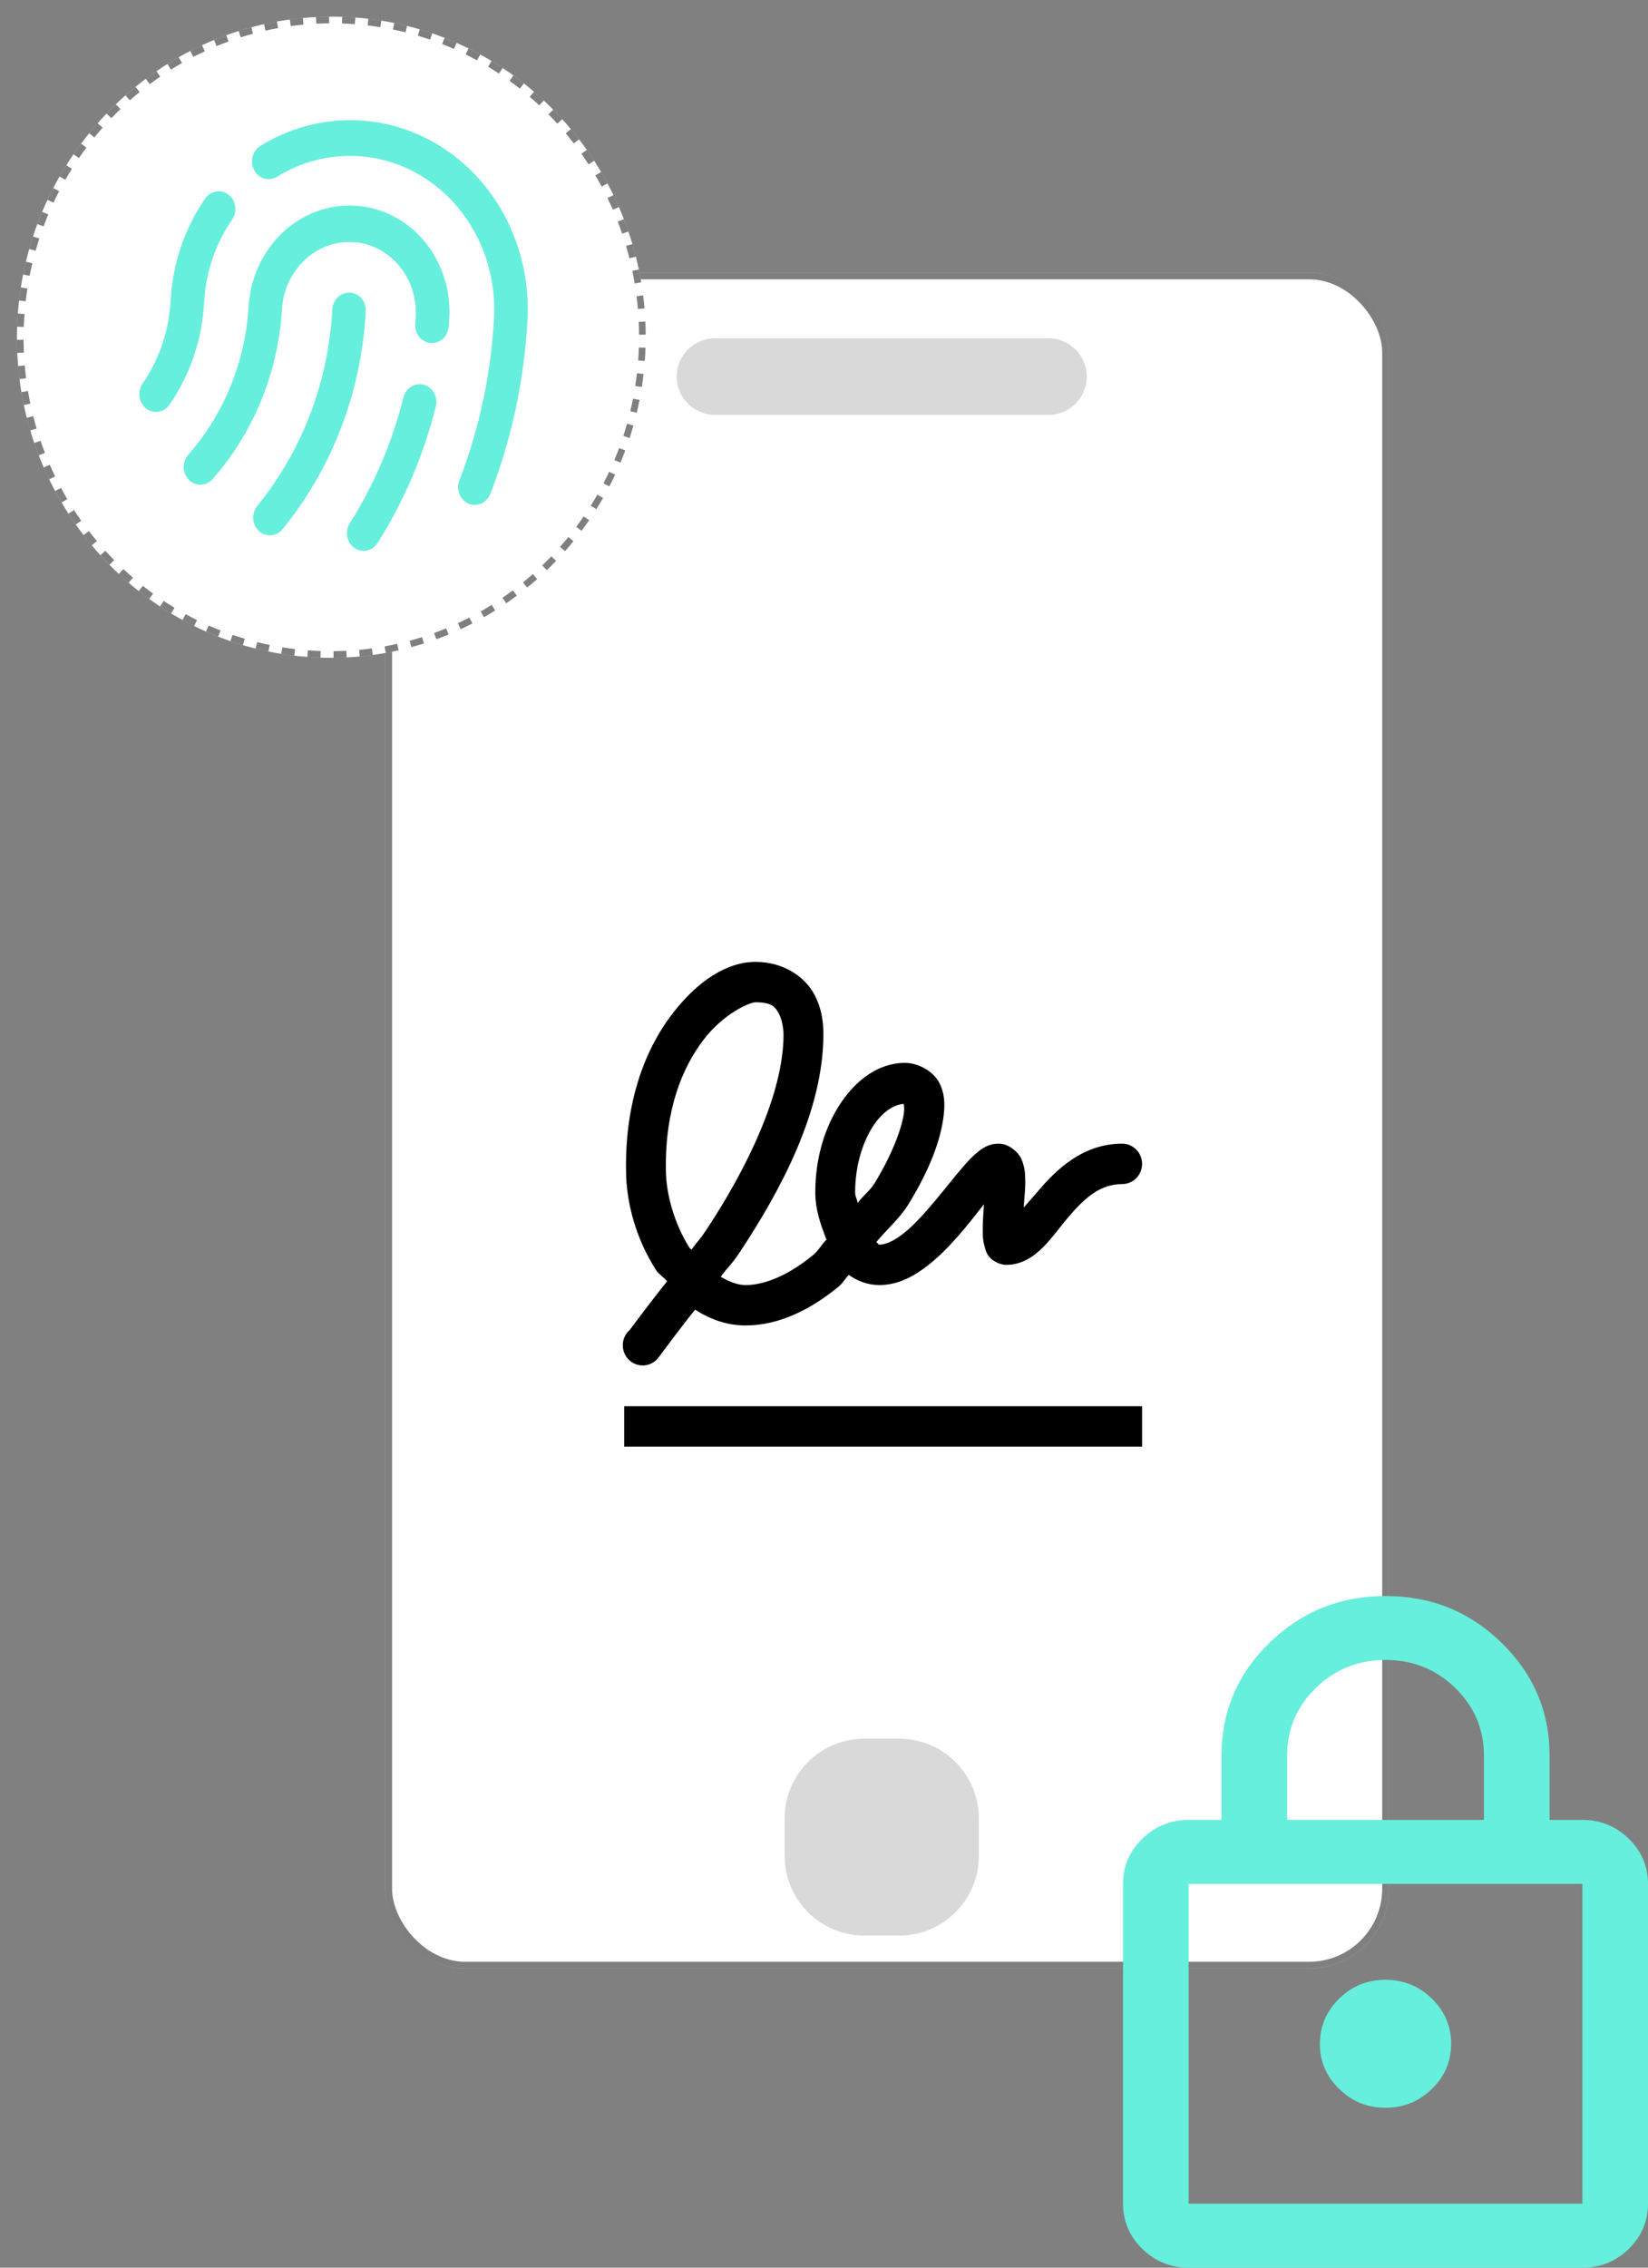 <svg width="248" height="341" viewBox="0 0 248 341" fill="none" xmlns="http://www.w3.org/2000/svg">
<rect x="0" y="0" width="248" height="341" fill="#808080" stroke="none"/>
<rect x="58" y="41" width="151" height="255" rx="12" fill="white"/>
<rect x="58.5" y="41.5" width="150" height="254" rx="11.5" stroke="black" stroke-opacity="0.5"/>
<path d="M101.839 56.629C101.839 53.449 104.417 50.871 107.597 50.871H157.78C160.96 50.871 163.538 53.449 163.538 56.629C163.538 59.809 160.96 62.387 157.78 62.387H107.597C104.417 62.387 101.839 59.809 101.839 56.629Z" fill="#D9D9D9"/>
<path d="M118.075 273.452C118.075 266.824 123.448 261.452 130.075 261.452H135.301C141.928 261.452 147.301 266.824 147.301 273.452V279.065C147.301 285.692 141.928 291.065 135.301 291.065H130.075C123.448 291.065 118.075 285.692 118.075 279.065V273.452Z" fill="#D9D9D9"/>
<path d="M113.697 144.645C109.443 144.645 104.995 147.43 101.05 152.618C97.106 157.805 94.054 165.623 94.213 175.968C94.213 180.907 95.769 186.386 98.709 190.963C99.141 191.637 99.887 192.041 100.394 192.673C98.332 195.197 94.774 199.98 94.774 199.98C94.454 200.256 94.196 200.596 94.014 200.98C93.833 201.363 93.734 201.78 93.721 202.205C93.709 202.63 93.785 203.052 93.945 203.446C94.104 203.839 94.343 204.194 94.646 204.487C94.949 204.781 95.31 205.007 95.705 205.151C96.099 205.294 96.519 205.352 96.938 205.321C97.356 205.29 97.763 205.17 98.133 204.97C98.502 204.769 98.827 204.492 99.084 204.156C99.084 204.156 102.69 199.267 104.608 196.943C106.821 198.368 109.351 199.315 112.198 199.315C117.318 199.315 122.126 196.834 126.248 193.429C126.832 192.949 127.186 192.241 127.746 191.722C129.068 192.661 130.624 193.241 132.336 193.241C135.21 193.241 137.65 191.853 139.739 190.203C141.826 188.554 143.615 186.568 145.264 184.603C146.37 183.285 147.179 182.191 148.075 181.092C147.965 182.522 147.875 183.932 147.887 185.268C147.893 185.967 147.923 186.595 148.168 187.452C148.288 187.877 148.396 188.466 148.918 189.064C149.439 189.663 150.5 190.203 151.445 190.203C153.894 190.203 155.716 188.812 157.065 187.452C158.414 186.088 159.496 184.521 160.722 183.084C163.162 180.214 165.512 178.055 168.869 178.055C169.664 178.055 170.427 177.735 170.989 177.165C171.551 176.595 171.867 175.823 171.867 175.017C171.867 174.212 171.551 173.439 170.989 172.87C170.427 172.3 169.664 171.98 168.869 171.98C162.934 171.98 158.947 175.898 156.223 179.099C155.377 180.093 154.742 180.77 154.071 181.566C154.077 181.456 154.062 181.392 154.071 181.28C154.184 179.737 154.37 178.234 154.256 176.724C154.225 175.873 154.034 175.036 153.693 174.258C153.273 173.329 151.87 171.98 150.321 171.98C148.699 171.98 147.785 172.703 147.044 173.31C146.304 173.918 145.656 174.623 144.982 175.397C143.633 176.946 142.209 178.787 140.675 180.618C139.137 182.449 137.509 184.26 135.989 185.459C134.473 186.656 133.211 187.166 132.336 187.166C132.138 187.166 132.036 186.823 131.868 186.787C133.448 184.864 135.39 183.212 136.646 181.186C139.383 176.764 141.286 172.387 141.892 168.563C142.194 166.65 142.302 164.791 141.424 162.963C140.543 161.137 138.247 159.831 136.178 159.831C132.147 159.831 128.756 162.474 126.436 166C124.113 169.529 122.689 174.158 122.689 179.288C122.689 181.951 123.514 184.19 124.374 186.407C123.661 187.105 123.145 188.077 122.408 188.685C118.943 191.546 115.319 193.241 112.198 193.241C110.84 193.241 109.629 192.639 108.451 192.008C109.851 190.118 109.959 190.367 111.449 188.114C117.588 178.823 123.906 166.947 123.906 155.564C123.906 154.212 123.817 151.767 122.408 149.298C120.999 146.829 117.857 144.645 113.697 144.645ZM113.697 150.72C116.131 150.72 116.623 151.388 117.162 152.332C117.702 153.277 117.911 154.786 117.911 155.561C117.911 164.527 112.24 175.938 106.389 184.794C105.193 186.604 105.193 186.355 104.048 187.926C103.967 187.804 103.847 187.765 103.766 187.64C101.536 184.168 100.208 179.531 100.208 175.965V175.874C100.067 166.777 102.726 160.49 105.828 156.414C108.928 152.338 112.852 150.72 113.697 150.72ZM135.989 166C136.031 166.225 136.145 166.626 135.989 167.613C135.603 170.055 134.02 174.03 131.586 177.96C130.918 179.039 129.839 179.843 129.059 180.903C128.987 180.272 128.685 179.98 128.685 179.288C128.685 175.309 129.824 171.716 131.4 169.323C132.905 167.032 134.647 166.088 135.989 166ZM93.931 211.464V217.538H171.867V211.464H93.931Z" fill="black"/>
<path d="M97.096 53.285C95.647 79.871 73.325 100.271 47.237 98.85C21.149 97.429 1.174 74.724 2.623 48.138C4.071 21.552 26.394 1.152 52.482 2.574C78.57 3.995 98.544 26.699 97.096 53.285Z" fill="white"/>
<path d="M47.291 97.851L47.237 98.85L46.626 98.813C46.5 98.804 46.374 98.794 46.248 98.784L46.323 97.789C46.645 97.813 46.968 97.834 47.291 97.851ZM48.26 97.894L48.225 98.892C47.896 98.881 47.567 98.868 47.237 98.85L47.291 97.851C47.614 97.869 47.938 97.883 48.26 97.894ZM42.49 97.336C43.122 97.438 43.759 97.527 44.401 97.603L44.284 98.595C43.628 98.518 42.977 98.426 42.33 98.322L42.49 97.336ZM52.154 98.525L52.17 98.858C51.516 98.891 50.859 98.912 50.198 98.917L50.191 97.918C50.837 97.913 51.481 97.894 52.121 97.861L52.154 98.525ZM38.704 96.562C39.327 96.717 39.955 96.859 40.588 96.989L40.487 97.478L40.488 97.48L40.44 97.712L40.388 97.968C39.74 97.835 39.098 97.689 38.461 97.531L38.704 96.562ZM56.102 98.492C55.452 98.581 54.798 98.656 54.14 98.717L54.117 98.457L54.094 98.221L54.048 97.722C54.692 97.662 55.332 97.589 55.968 97.502L56.102 98.492ZM34.999 95.467C35.607 95.675 36.221 95.871 36.84 96.053L36.556 97.011C35.923 96.824 35.297 96.624 34.676 96.411L34.999 95.467ZM59.987 97.79C59.347 97.934 58.702 98.065 58.053 98.182L57.876 97.2C58.511 97.085 59.143 96.957 59.769 96.817L59.987 97.79ZM31.403 94.061C31.991 94.32 32.586 94.568 33.187 94.803L32.824 95.73C32.209 95.49 31.601 95.239 31 94.974L31.403 94.061ZM63.798 96.761C63.171 96.959 62.539 97.142 61.902 97.314L61.644 96.353C62.266 96.185 62.884 96.004 63.496 95.81L63.798 96.761ZM27.937 92.355C28.502 92.663 29.074 92.96 29.652 93.245L29.43 93.693L29.431 93.694L29.21 94.139C28.619 93.848 28.036 93.543 27.459 93.228L27.937 92.355ZM67.127 94.49L67.507 95.41C66.899 95.661 66.286 95.9 65.667 96.126L65.497 95.659L65.326 95.189C65.932 94.968 66.533 94.735 67.127 94.49ZM24.629 90.36C25.166 90.715 25.71 91.059 26.262 91.392L26.003 91.82L26.004 91.821L25.804 92.152L25.747 92.246C25.183 91.906 24.625 91.556 24.077 91.194L24.629 90.36ZM71.09 93.755C70.506 94.056 69.913 94.343 69.316 94.62L69.27 94.52L69.108 94.169L68.898 93.715C69.483 93.444 70.062 93.161 70.634 92.867L71.09 93.755ZM21.497 88.096C22.003 88.495 22.518 88.884 23.04 89.261L22.455 90.069C21.922 89.683 21.397 89.285 20.881 88.878L21.497 88.096ZM74.257 91.38L74.519 91.8C73.962 92.149 73.398 92.487 72.826 92.813L72.332 91.947C72.892 91.628 73.446 91.297 73.992 90.956L74.257 91.38ZM18.566 85.578C19.037 86.017 19.517 86.447 20.005 86.867L19.355 87.624C18.856 87.195 18.365 86.757 17.884 86.308L18.566 85.578ZM77.777 89.571C77.25 89.965 76.716 90.348 76.173 90.719L75.609 89.897C76.14 89.532 76.664 89.157 77.18 88.771L77.777 89.571ZM15.851 82.827C16.284 83.304 16.727 83.772 17.18 84.23L16.471 84.93C16.009 84.461 15.556 83.984 15.113 83.496L15.482 83.162L15.851 82.827ZM80.837 87.077C80.344 87.513 79.843 87.939 79.333 88.355L79.079 88.043L79.019 87.97L78.704 87.582C79.203 87.175 79.695 86.758 80.177 86.331L80.837 87.077ZM13.372 79.861C13.765 80.372 14.169 80.874 14.582 81.369L13.814 82.01C13.392 81.505 12.982 80.99 12.581 80.467L13.372 79.861ZM83.683 84.341C83.228 84.817 82.764 85.284 82.29 85.74L81.597 85.02C82.062 84.573 82.518 84.118 82.964 83.653L83.683 84.341ZM11.143 76.702C11.493 77.244 11.854 77.778 12.225 78.304L11.411 78.878C11.031 78.341 10.662 77.796 10.305 77.242L11.143 76.702ZM86.296 81.382C85.881 81.894 85.455 82.395 85.019 82.888L84.273 82.23C84.699 81.747 85.116 81.255 85.523 80.754L86.296 81.382ZM9.18 73.371C9.484 73.94 9.801 74.502 10.127 75.056L9.697 75.31L9.266 75.563C8.932 74.997 8.612 74.422 8.301 73.842L9.18 73.371ZM88.248 77.939L88.659 78.22C88.286 78.763 87.905 79.3 87.512 79.826L86.711 79.229C87.096 78.713 87.472 78.189 87.836 77.657L88.248 77.939ZM7.494 69.892C7.752 70.484 8.021 71.07 8.301 71.649L7.404 72.084C7.118 71.492 6.841 70.895 6.578 70.29L7.494 69.892ZM90.758 74.877C90.43 75.45 90.089 76.013 89.74 76.569L88.897 76.04C89.238 75.495 89.569 74.941 89.89 74.381L90.758 74.877ZM6.098 66.287C6.306 66.898 6.527 67.504 6.759 68.104L5.829 68.464C5.592 67.852 5.368 67.233 5.155 66.608L6.098 66.287ZM92.122 71.161L92.571 71.371C92.292 71.968 92.001 72.559 91.699 73.143L90.814 72.684C91.111 72.112 91.396 71.534 91.67 70.949L92.122 71.161ZM5 62.579C5.158 63.206 5.329 63.827 5.511 64.444L5.031 64.586L4.552 64.727C4.366 64.098 4.193 63.462 4.032 62.823L5 62.579ZM94.099 67.73C93.869 68.348 93.628 68.961 93.375 69.566L92.915 69.374L92.454 69.181C92.702 68.588 92.939 67.988 93.164 67.383L94.099 67.73ZM4.207 58.796C4.314 59.434 4.434 60.068 4.565 60.696L4.076 60.799L3.589 60.9C3.455 60.257 3.33 59.611 3.221 58.961L4.207 58.796ZM95.324 63.978C95.145 64.614 94.951 65.242 94.748 65.866L94.276 65.713L93.801 65.558C94.001 64.947 94.187 64.33 94.363 63.708L95.324 63.978ZM3.723 54.959C3.778 55.604 3.846 56.246 3.926 56.884L2.937 57.008C2.854 56.356 2.783 55.702 2.727 55.043L3.225 55.002L3.723 54.959ZM95.752 60.043L96.241 60.138C96.114 60.787 95.972 61.43 95.819 62.068L94.85 61.837C94.999 61.212 95.136 60.582 95.261 59.947L95.752 60.043ZM3.549 51.096C3.552 51.743 3.569 52.387 3.597 53.028L2.597 53.072C2.568 52.418 2.553 51.76 2.549 51.1L3.549 51.096ZM96.349 56.181L96.846 56.237C96.771 56.894 96.684 57.545 96.584 58.193L95.596 58.04C95.694 57.406 95.78 56.767 95.854 56.125L96.349 56.181ZM2.623 48.139C2.641 47.808 2.663 47.478 2.687 47.149L3.185 47.186L3.684 47.224C3.66 47.546 3.639 47.869 3.621 48.193C3.604 48.517 3.589 48.84 3.578 49.163L2.58 49.127C2.584 49.005 2.588 48.883 2.593 48.761L2.623 48.139ZM97.058 53.908C97.05 54.029 97.039 54.151 97.03 54.273L96.035 54.2C96.059 53.878 96.08 53.555 96.097 53.231C96.115 52.907 96.129 52.584 96.14 52.261L96.64 52.278L97.138 52.295C97.127 52.625 97.114 52.955 97.096 53.286L97.058 53.908ZM3.135 43.23L4.123 43.384C4.025 44.018 3.938 44.656 3.865 45.299L2.872 45.186C2.947 44.529 3.033 43.877 3.134 43.229L3.135 43.23ZM97.12 48.35C97.15 49.005 97.165 49.663 97.168 50.323L96.169 50.328C96.166 49.681 96.15 49.037 96.121 48.396L97.12 48.35ZM4.382 39.471L4.869 39.587C4.719 40.212 4.582 40.843 4.457 41.477L3.476 41.284C3.604 40.636 3.746 39.993 3.898 39.355L4.382 39.471ZM96.782 44.416C96.864 45.066 96.935 45.721 96.991 46.379L95.996 46.465C95.941 45.82 95.873 45.178 95.792 44.541L96.782 44.416ZM5.443 35.71L5.918 35.866C5.719 36.477 5.531 37.093 5.356 37.715L4.394 37.444C4.573 36.809 4.766 36.18 4.97 35.556L5.443 35.71ZM96.129 40.523C96.263 41.165 96.387 41.811 96.496 42.462L95.511 42.627C95.404 41.99 95.286 41.356 95.154 40.728L96.129 40.523ZM6.804 32.049L7.266 32.243C7.017 32.836 6.78 33.435 6.555 34.041L5.619 33.692C5.849 33.074 6.089 32.462 6.343 31.857L6.804 32.049ZM95.165 36.696C95.352 37.325 95.524 37.96 95.686 38.599L94.719 38.844C94.561 38.218 94.391 37.596 94.208 36.979L94.687 36.837L95.165 36.696ZM8.904 28.74C8.608 29.311 8.322 29.89 8.049 30.475L7.146 30.052C7.425 29.454 7.716 28.863 8.019 28.28L8.904 28.74ZM93.888 32.958C94.126 33.571 94.351 34.19 94.564 34.815L93.621 35.137C93.412 34.526 93.192 33.919 92.959 33.319L93.888 32.958ZM10.822 25.384C10.48 25.929 10.149 26.482 9.829 27.042L8.961 26.546C9.288 25.974 9.628 25.41 9.977 24.854L10.822 25.384ZM92.313 29.34C92.6 29.931 92.878 30.527 93.141 31.131L92.224 31.531C91.967 30.94 91.698 30.354 91.417 29.775L92.313 29.34ZM13.007 22.195C12.622 22.711 12.247 23.235 11.882 23.767L11.059 23.203C11.431 22.66 11.812 22.123 12.206 21.596L13.007 22.195ZM90.452 25.859C90.786 26.425 91.106 27 91.417 27.581L90.539 28.053C90.234 27.484 89.918 26.922 89.591 26.368L90.452 25.859ZM15.446 19.195C15.02 19.677 14.602 20.169 14.196 20.67L13.421 20.04C13.837 19.529 14.263 19.027 14.698 18.534L15.446 19.195ZM88.308 22.545C88.687 23.082 89.056 23.627 89.413 24.18L88.576 24.722C88.226 24.18 87.864 23.646 87.493 23.12L88.308 22.545ZM18.121 16.404C17.657 16.85 17.201 17.306 16.755 17.772L16.034 17.081C16.49 16.605 16.953 16.138 17.428 15.682L18.121 16.404ZM85.903 19.413C86.325 19.918 86.735 20.433 87.137 20.955L86.347 21.563C85.954 21.052 85.55 20.549 85.137 20.055L85.903 19.413ZM21.015 13.841C20.515 14.248 20.024 14.665 19.541 15.092L18.881 14.346C19.374 13.909 19.875 13.483 20.386 13.068L21.015 13.841ZM83.248 16.494C83.71 16.962 84.162 17.44 84.604 17.927L83.868 18.597C83.434 18.12 82.991 17.652 82.539 17.193L82.954 16.784L83.248 16.494ZM24.11 11.527C23.579 11.891 23.055 12.266 22.539 12.652L21.94 11.851C22.467 11.457 23.003 11.075 23.546 10.703L24.11 11.527ZM80.364 13.798C80.863 14.227 81.353 14.666 81.834 15.115L81.153 15.845C80.682 15.406 80.202 14.976 79.713 14.556L80.364 13.798ZM26.996 8.791L27.387 9.477C26.826 9.796 26.273 10.126 25.727 10.468L25.198 9.622C25.756 9.273 26.321 8.935 26.893 8.609L26.996 8.791ZM77.264 11.355C77.797 11.74 78.322 12.137 78.838 12.545L78.555 12.905L78.221 13.328C77.716 12.929 77.201 12.541 76.679 12.163L77.264 11.355ZM30.821 7.708C30.236 7.979 29.658 8.262 29.086 8.557L28.628 7.667C29.212 7.366 29.804 7.08 30.402 6.803L30.821 7.708ZM73.971 9.177C74.535 9.517 75.093 9.866 75.641 10.229L75.091 11.063C74.554 10.708 74.009 10.364 73.457 10.031L73.971 9.177ZM34.393 6.236C33.787 6.456 33.186 6.689 32.591 6.934L32.211 6.012C32.819 5.761 33.431 5.522 34.051 5.297L34.393 6.236ZM70.507 7.283C71.098 7.574 71.682 7.879 72.258 8.194L72.021 8.631L72.02 8.63L71.781 9.07C71.217 8.761 70.645 8.464 70.066 8.179L70.507 7.283ZM38.076 5.071C37.453 5.239 36.835 5.42 36.222 5.613L35.92 4.662C36.546 4.464 37.178 4.28 37.815 4.108L38.076 5.071ZM66.894 5.692C67.508 5.932 68.117 6.184 68.718 6.449L68.315 7.362C67.728 7.103 67.133 6.856 66.533 6.621L66.894 5.692ZM41.843 4.224C41.208 4.338 40.577 4.466 39.95 4.607L39.84 4.119L39.731 3.633C40.371 3.489 41.016 3.357 41.665 3.24L41.843 4.224ZM63.161 4.411C63.794 4.598 64.421 4.8 65.042 5.012L64.903 5.42L64.719 5.956C64.112 5.748 63.498 5.553 62.879 5.37L63.161 4.411ZM45.67 3.701C45.027 3.761 44.387 3.835 43.751 3.922L43.615 2.931C44.266 2.842 44.92 2.767 45.578 2.706L45.67 3.701ZM59.33 3.455C59.977 3.588 60.619 3.733 61.256 3.892L61.016 4.862C60.393 4.707 59.764 4.564 59.131 4.434L59.33 3.455ZM49.528 3.505C48.882 3.51 48.239 3.53 47.599 3.562L47.547 2.564C48.202 2.531 48.859 2.511 49.519 2.505L49.528 3.505ZM55.434 2.827C56.089 2.905 56.741 2.996 57.387 3.1L57.23 4.087C56.597 3.985 55.959 3.896 55.318 3.82L55.434 2.827ZM53.092 2.611C53.218 2.619 53.344 2.629 53.469 2.638L53.437 3.094L53.395 3.635C53.074 3.61 52.751 3.59 52.428 3.572C52.104 3.554 51.781 3.54 51.459 3.529L51.493 2.53C51.822 2.541 52.151 2.556 52.482 2.574L53.092 2.611Z" fill="black" fill-opacity="0.5"/>
<path fill-rule="evenodd" clip-rule="evenodd" d="M53.789 23.472C49.393 23.233 45.237 24.389 41.684 26.577C41.104 26.931 40.418 27.026 39.776 26.844C39.133 26.661 38.586 26.215 38.255 25.602C37.923 24.989 37.834 24.261 38.007 23.575C38.18 22.889 38.6 22.302 39.177 21.942C43.382 19.355 48.158 18.018 53.001 18.075C57.843 18.131 62.573 19.578 66.691 22.262C70.808 24.946 74.16 28.768 76.392 33.325C78.624 37.881 79.654 43.002 79.373 48.148C78.893 57.082 77.017 65.878 73.821 74.175C73.702 74.512 73.521 74.82 73.288 75.082C73.055 75.343 72.776 75.553 72.466 75.698C72.157 75.843 71.824 75.921 71.486 75.927C71.149 75.933 70.814 75.866 70.502 75.732C70.19 75.597 69.907 75.397 69.67 75.144C69.433 74.89 69.246 74.588 69.121 74.256C68.996 73.923 68.935 73.567 68.942 73.208C68.949 72.849 69.023 72.495 69.161 72.166C72.143 64.422 73.893 56.212 74.339 47.874C74.505 44.825 74.105 41.776 73.162 38.9C72.219 36.024 70.752 33.378 68.844 31.112C66.936 28.846 64.624 27.005 62.041 25.694C59.458 24.384 56.654 23.628 53.789 23.472ZM34.398 29.279C34.936 29.698 35.294 30.328 35.393 31.03C35.492 31.733 35.325 32.45 34.928 33.026C32.414 36.666 30.948 41 30.71 45.497C30.416 51.028 28.613 56.359 25.522 60.838C25.125 61.413 24.531 61.799 23.87 61.91C23.208 62.021 22.534 61.849 21.996 61.43C21.458 61.012 21.099 60.382 20.999 59.679C20.899 58.977 21.066 58.259 21.463 57.683C23.974 54.045 25.438 49.715 25.676 45.222C25.989 39.473 27.879 34.203 30.872 29.871C31.068 29.586 31.315 29.345 31.599 29.161C31.882 28.977 32.197 28.854 32.524 28.799C32.852 28.744 33.186 28.758 33.507 28.84C33.829 28.922 34.131 29.072 34.398 29.279ZM53.085 36.4C51.751 36.327 50.415 36.536 49.154 37.017C47.893 37.497 46.733 38.238 45.741 39.198C44.749 40.157 43.944 41.316 43.374 42.605C42.805 43.895 42.481 45.291 42.422 46.712C41.792 56.179 38.095 65.143 31.962 72.074C31.499 72.578 30.87 72.87 30.21 72.888C29.55 72.906 28.912 72.648 28.432 72.169C27.952 71.691 27.669 71.029 27.644 70.328C27.619 69.627 27.853 68.941 28.297 68.418C33.743 62.266 36.976 54.274 37.422 45.862C37.428 45.763 37.438 45.665 37.452 45.57C37.828 41.398 39.717 37.535 42.719 34.802C45.721 32.069 49.598 30.682 53.527 30.936C57.456 31.189 61.127 33.062 63.76 36.158C66.392 39.254 67.78 43.328 67.626 47.515L67.598 48.044L67.523 49.103C67.469 49.813 67.153 50.473 66.643 50.937C66.134 51.402 65.473 51.633 64.806 51.581C64.14 51.528 63.522 51.196 63.088 50.657C62.655 50.119 62.442 49.417 62.496 48.708C62.528 48.316 62.555 47.925 62.576 47.537C62.699 44.716 61.771 41.964 59.994 39.879C58.218 37.794 55.735 36.544 53.085 36.4ZM52.67 44.007C53.338 44.043 53.963 44.36 54.408 44.888C54.852 45.416 55.08 46.112 55.042 46.822C54.359 59.357 49.745 70.697 42.552 79.535C42.337 79.809 42.072 80.035 41.775 80.2C41.477 80.365 41.151 80.465 40.818 80.495C40.484 80.525 40.148 80.484 39.83 80.375C39.513 80.265 39.219 80.089 38.966 79.857C38.714 79.625 38.508 79.341 38.36 79.023C38.212 78.704 38.126 78.357 38.106 78.002C38.086 77.647 38.132 77.29 38.243 76.953C38.354 76.616 38.526 76.306 38.751 76.04C45.469 67.789 49.429 57.413 50.008 46.548C50.046 45.838 50.349 45.171 50.848 44.694C51.347 44.218 52.003 43.971 52.67 44.007ZM63.794 57.858C64.44 58.037 64.992 58.481 65.327 59.094C65.662 59.706 65.754 60.437 65.582 61.126C63.764 68.4 60.82 75.309 56.871 81.569C56.692 81.874 56.456 82.139 56.179 82.346C55.902 82.554 55.589 82.7 55.259 82.777C54.928 82.853 54.587 82.859 54.256 82.793C53.924 82.726 53.609 82.59 53.329 82.391C53.049 82.193 52.809 81.936 52.625 81.636C52.44 81.337 52.315 81 52.255 80.647C52.196 80.294 52.203 79.931 52.278 79.58C52.353 79.229 52.493 78.898 52.691 78.605C56.326 72.841 59.037 66.48 60.711 59.782C60.883 59.094 61.304 58.505 61.883 58.144C62.461 57.783 63.148 57.681 63.794 57.858Z" fill="#66EFDC"/>
<path d="M178.875 341C176.159 341 173.835 340.059 171.903 338.177C169.971 336.295 169.003 334.029 169 331.381V283.286C169 280.64 169.968 278.377 171.903 276.495C173.839 274.613 176.163 273.67 178.875 273.667H183.812V264.048C183.812 257.394 186.22 251.724 191.036 247.036C195.852 242.349 201.673 240.003 208.5 240C215.327 239.997 221.15 242.342 225.969 247.036C230.788 251.73 233.194 257.401 233.187 264.048V273.667H238.125C240.841 273.667 243.166 274.609 245.102 276.495C247.037 278.38 248.003 280.644 248 283.286V331.381C248 334.026 247.034 336.291 245.102 338.177C243.169 340.062 240.844 341.003 238.125 341H178.875ZM178.875 331.381H238.125V283.286H178.875V331.381ZM208.5 316.952C211.216 316.952 213.541 316.011 215.477 314.129C217.412 312.247 218.378 309.982 218.375 307.333C218.372 304.685 217.406 302.421 215.477 300.542C213.548 298.663 211.222 297.721 208.5 297.714C205.778 297.708 203.454 298.651 201.528 300.542C199.603 302.434 198.635 304.698 198.625 307.333C198.615 309.969 199.583 312.234 201.528 314.129C203.474 316.024 205.798 316.965 208.5 316.952ZM193.687 273.667H223.312V264.048C223.312 260.04 221.872 256.633 218.992 253.827C216.112 251.022 212.615 249.619 208.5 249.619C204.385 249.619 200.888 251.022 198.008 253.827C195.128 256.633 193.687 260.04 193.687 264.048V273.667Z" fill="#66EFDC"/>
</svg>
